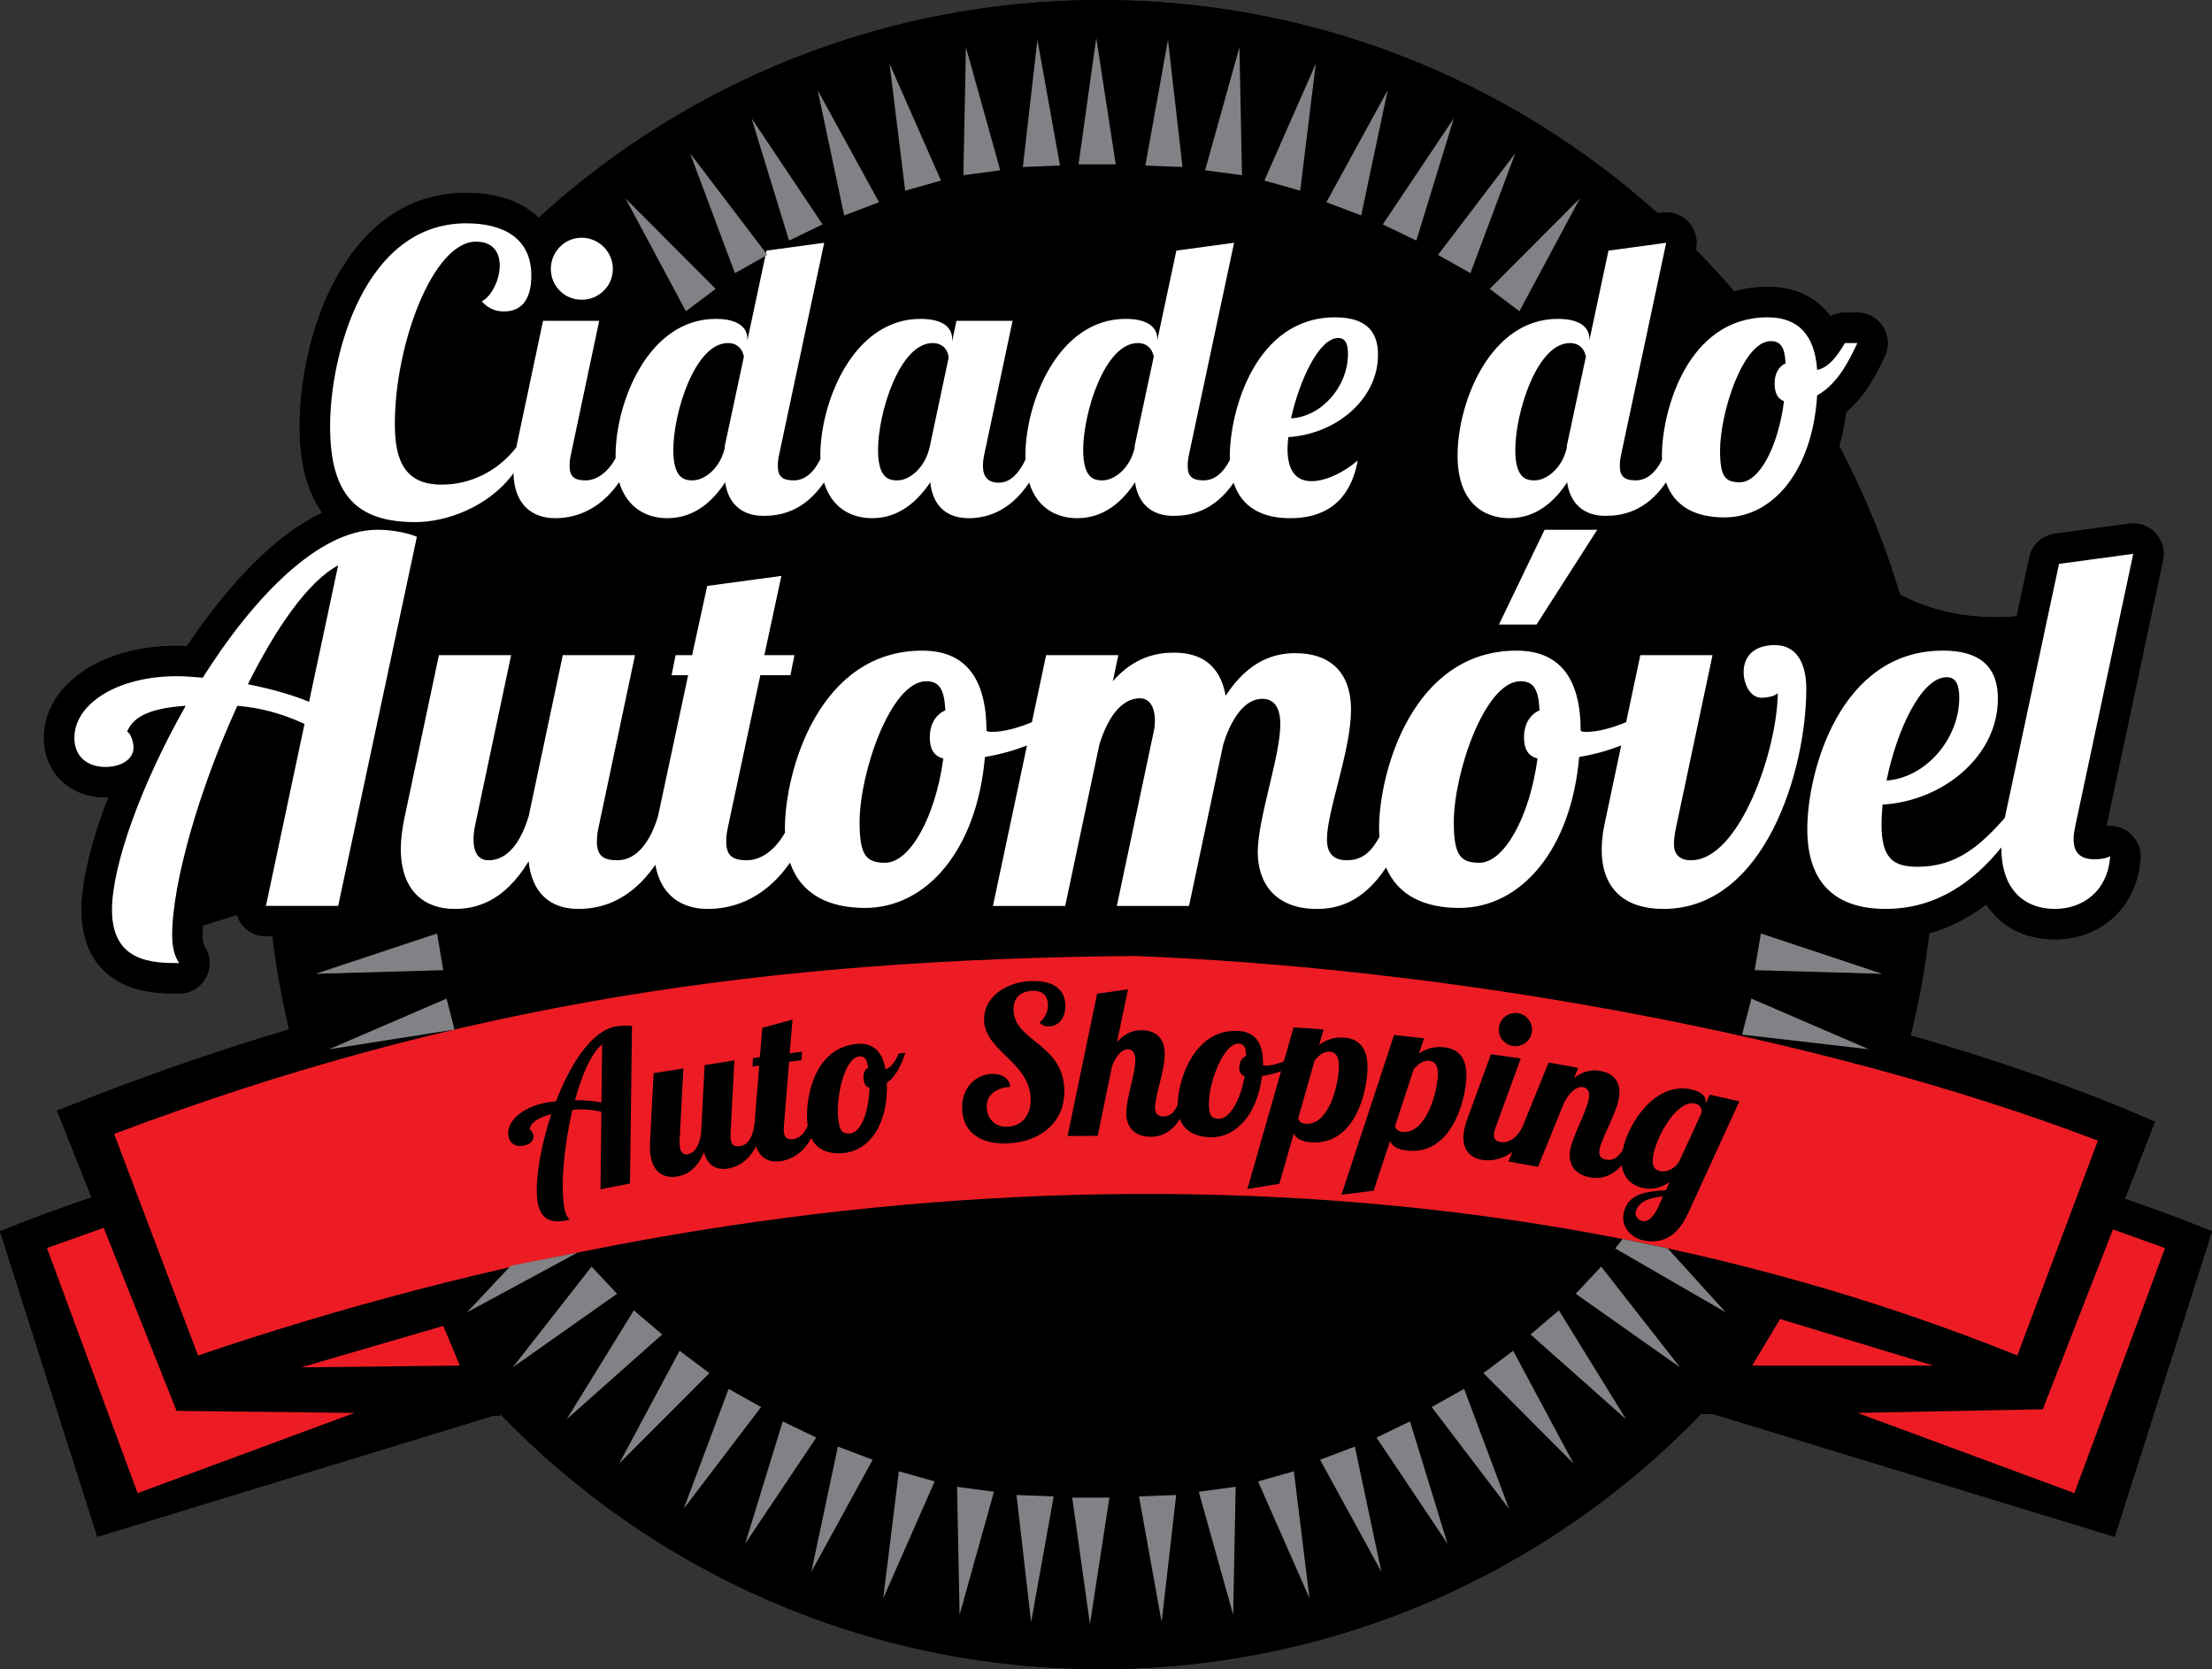 <?xml version="1.0" encoding="UTF-8"?>
<!-- Generator: Adobe Illustrator 16.0.0, SVG Export Plug-In . SVG Version: 6.00 Build 0)  -->
<!DOCTYPE svg PUBLIC "-//W3C//DTD SVG 1.1//EN" "http://www.w3.org/Graphics/SVG/1.1/DTD/svg11.dtd">
<svg version="1.1" id="Layer_1" xmlns="http://www.w3.org/2000/svg" xmlns:xlink="http://www.w3.org/1999/xlink" x="0px" y="0px" viewBox="0 0 433.839 327.312" enable-background="new 0 0 433.839 327.312" xml:space="preserve">
<rect x="0" y="0" width="433.839" height="327.312" fill="#333333" stroke="none"/>
<g>
	<g>
		<path d="M416.751,235.091l5.898-15.119c-15.07-6.553-31.195-12.156-47.912-16.919c1.615-6.532,2.832-13.22,3.638-20.032    c3.948-1.105,7.686-2.98,11.188-5.654c2.832,4.322,7.523,6.836,13.484,6.836c9.221,0,16.117-6.527,16.775-15.877    c0.145-2.118-0.893-4.144-2.652-5.334c-1.193-0.809-2.643-1.138-4.053-0.977l11.111-52.167c0.404-1.898-0.141-3.877-1.465-5.299    c-1.314-1.427-3.244-2.118-5.172-1.858l-14.559,1.968c-2.496,0.335-4.508,2.202-5.033,4.666l-2.463,11.528    c-4.59,0.444-13.871,0.527-22.891-4.246c-3.047-10.167-7.055-19.916-11.919-29.146c0.603-2.094,1.06-4.312,1.349-6.643    c4.066-3.409,6.299-8.22,7.611-11.028c0.855-1.849,0.717-4.013-0.381-5.727c-1.096-1.722-2.994-2.756-5.031-2.756h-2.449    c-1,0-1.969,0.246-2.82,0.705c-2.719-3.704-6.957-5.755-12.322-5.755c-2.352,0-4.535,0.32-6.56,0.9    c-2.415-2.814-4.925-5.543-7.522-8.187l0.025-0.116c0.406-1.898-0.139-3.872-1.463-5.296c-1.314-1.424-3.238-2.118-5.172-1.861    l-0.874,0.119C296.146,15.82,257.855,0,215.865,0c-42.458,0-81.137,16.171-110.221,42.689c-3.249-3.113-8.104-4.865-14.207-4.865    c-23.796,0-32.661,28.058-32.661,45.738c0,7.244,1.482,12.909,4.433,16.986c-10.953,5.195-20.468,17.076-26.526,26.142    c-0.734-0.035-1.41-0.052-2.034-0.052c-14.843,0-26.03,7.766-26.03,18.061c0,6.764,5.074,11.667,12.063,11.667    c0.19,0,0.384,0,0.572-0.009c-3.343,8.69-5.259,16.507-5.259,22.074c0,8.599,4.282,12.563,7.876,14.374    c3.999,2.02,8.553,2.02,11.274,2.02c2.195,0,4.219-1.213,5.256-3.152c1.037-1.941,0.924-4.296-0.295-6.131    c-0.252-0.373-0.373-1.104-0.373-2.195c0-0.581,0.023-1.214,0.066-1.867l6.669-2.071c0.222,0.716,0.569,1.396,1.052,1.993    c1.133,1.396,2.834,2.214,4.635,2.214h1.278c0.756,6.192,1.851,12.28,3.276,18.24c-14.857,4.427-29.944,9.69-45.516,15.946    l6.768,17c-5.904,1.994-11.893,4.213-17.961,6.646l19.093,59.913l77.604-23.728l1.392,0.028l-0.143-0.41l0.097-0.029    c29.766,30.877,71.548,50.09,117.822,50.09c46.243,0,88-19.186,117.763-50.023l-0.006,0.015l2.332-0.034l78.795,24.092    l19.09-59.913C428.071,239.134,422.372,237.009,416.751,235.091z"/>
		<path d="M416.751,235.091l5.898-15.119c-15.07-6.553-31.195-12.156-47.912-16.919c1.615-6.532,2.832-13.22,3.638-20.032    c3.948-1.105,7.686-2.98,11.188-5.654c2.832,4.322,7.523,6.836,13.484,6.836c9.221,0,16.117-6.527,16.775-15.877    c0.145-2.118-0.893-4.144-2.652-5.334c-1.193-0.809-2.643-1.138-4.053-0.977l11.111-52.167c0.404-1.898-0.141-3.877-1.465-5.299    c-1.314-1.427-3.244-2.118-5.172-1.858l-14.559,1.968c-2.496,0.335-4.508,2.202-5.033,4.666l-2.463,11.528    c-4.59,0.444-13.871,0.527-22.891-4.246c-3.047-10.167-7.055-19.916-11.919-29.146c0.603-2.094,1.06-4.312,1.349-6.643    c4.066-3.409,6.299-8.22,7.611-11.028c0.855-1.849,0.717-4.013-0.381-5.727c-1.096-1.722-2.994-2.756-5.031-2.756h-2.449    c-1,0-1.969,0.246-2.82,0.705c-2.719-3.704-6.957-5.755-12.322-5.755c-2.352,0-4.535,0.32-6.56,0.9    c-2.415-2.814-4.925-5.543-7.522-8.187l0.025-0.116c0.406-1.898-0.139-3.872-1.463-5.296c-1.314-1.424-3.238-2.118-5.172-1.861    l-0.874,0.119C296.146,15.82,257.855,0,215.865,0c-42.458,0-81.137,16.171-110.221,42.689c-3.249-3.113-8.104-4.865-14.207-4.865    c-23.796,0-32.661,28.058-32.661,45.738c0,7.244,1.482,12.909,4.433,16.986c-10.953,5.195-20.468,17.076-26.526,26.142    c-0.734-0.035-1.41-0.052-2.034-0.052c-14.843,0-26.03,7.766-26.03,18.061c0,6.764,5.074,11.667,12.063,11.667    c0.19,0,0.384,0,0.572-0.009c-3.343,8.69-5.259,16.507-5.259,22.074c0,8.599,4.282,12.563,7.876,14.374    c3.999,2.02,8.553,2.02,11.274,2.02c2.195,0,4.219-1.213,5.256-3.152c1.037-1.941,0.924-4.296-0.295-6.131    c-0.252-0.373-0.373-1.104-0.373-2.195c0-0.581,0.023-1.214,0.066-1.867l6.669-2.071c0.222,0.716,0.569,1.396,1.052,1.993    c1.133,1.396,2.834,2.214,4.635,2.214h1.278c0.756,6.192,1.851,12.28,3.276,18.24c-14.857,4.427-29.944,9.69-45.516,15.946    l6.768,17c-5.904,1.994-11.893,4.213-17.961,6.646l19.093,59.913l77.604-23.728l1.392,0.028l-0.143-0.41l0.097-0.029    c29.766,30.877,71.548,50.09,117.822,50.09c46.243,0,88-19.186,117.763-50.023l-0.006,0.015l2.332-0.034l78.795,24.092    l19.09-59.913C428.071,239.134,422.372,237.009,416.751,235.091z"/>
	</g>
	<g>
		<g>
			<path fill="#FFFFFF" d="M81.493,102.385c5.787,0,14.206-2.768,19.217-9.581c0.129,6.157,3.669,8.81,8.17,8.81     c3.158,0,8.351-0.994,12.561-7.064c1.543,5.12,5.432,7.064,9.465,7.064c5.43,0,9.026-3.519,11.32-7.038     c0.609,4.291,3.363,6.582,7.498,6.582c3.141,0,7.882-0.716,11.884-6.556c1.558,5.08,5.432,7.012,9.448,7.012     c5.432,0,9.028-3.519,11.4-7.038c0.46,4.591,3.21,7.038,7.498,7.038c3.144,0,7.891-0.985,11.9-6.969     c1.563,5.047,5.43,6.969,9.439,6.969c5.43,0,9.026-3.519,11.319-7.038c0.611,4.291,3.365,6.582,7.496,6.582     c3.133,0,7.846-0.71,11.848-6.486c1.594,4.866,5.645,6.943,11.1,6.943c6.117,0,11.629-2.601,13.236-11.317     c-2.451,2.141-6.119,4.057-9.029,4.057c-2.678,0-4.742-1.534-4.742-6.351c0-0.688,0.078-1.534,0.154-2.294     c9.18-0.543,17.592-7.27,17.592-16.143c0-3.826-1.604-7.342-8.412-7.342c-15.682,0-20.652,18.434-20.652,27.231     c0,0.24,0.014,0.465,0.021,0.699c-1.201,2.418-2.914,4.042-5.145,4.042c-2.146,0-3.139-0.69-3.139-2.829     c0-0.69,0.076-1.456,0.303-2.45l8.797-41.309l-11.318,1.534l-3.75,17.593v-0.309c0-2.216-1.832-3.897-6.195-3.897     c-13.308,0-19.662,16.443-19.662,26.77c0,0.263,0.023,0.505,0.032,0.757c-1.211,2.629-2.953,4.597-5.232,4.597     c-2.142,0-3.129-1.147-3.129-3.285c0-0.69,0.074-1.456,0.3-2.45l5.51-26.007h-11.014l-0.844,4.054v-0.538     c0-2.216-1.832-3.897-6.194-3.897c-13.306,0-19.653,16.443-19.653,26.77c0,0.243,0.015,0.462,0.023,0.69     c-1.211,2.511-2.95,4.207-5.228,4.207c-2.138,0-3.135-0.69-3.135-2.829c0-0.69,0.075-1.456,0.307-2.45l8.792-41.309     l-11.317,1.534l-3.747,17.593v-0.309c0-2.216-1.835-3.897-6.192-3.897c-13.311,0-19.658,16.443-19.658,26.77     c0,0.182,0.014,0.347,0.014,0.523c-1.393,2.597-3.579,4.374-5.908,4.374c-2.138,0-3.132-0.69-3.132-2.829     c0-0.69,0.075-1.456,0.304-2.45l5.507-26.007h-11.015l-5.2,24.553c-0.023,0.098-0.038,0.185-0.055,0.28     c-3.52,4.528-8.821,7.29-14.635,7.29c-7.342,0-9.177-4.894-9.177-11.933c0-15.602,7.495-35.717,15.909-35.717     c3.444,0,4.666,2.216,4.666,4.663c0,2.907-1.682,6.123-3.52,7.039c1.454,1.682,3.138,1.988,4.363,1.988     c3.897,0,5.354-2.985,5.354-7.036c0-7.42-5.585-10.248-12.773-10.248c-20.04,0-26.697,25.928-26.697,39.771     C64.74,97.329,70.169,102.385,81.493,102.385z M262.466,66.281c1.451,0,1.908,1.219,1.908,3.135     c0,6.423-5.201,12.314-11.162,12.618C254.816,74.767,258.638,66.281,262.466,66.281z M223.15,67.274     c2.293,0,2.984,1.757,3.135,2.673l-3.748,17.518v0.384c-0.994,4.204-4.135,6.348-6.273,6.348c-1.381,0-3.822-0.078-3.822-5.966     C212.441,81.039,216.648,67.274,223.15,67.274z M182.916,67.274c2.444,0,3.132,1.985,3.132,2.898l-3.667,17.292     c-0.921,4.438-4.134,6.732-6.351,6.732c-1.375,0-3.822-0.078-3.822-5.966C172.208,81.039,176.412,67.274,182.916,67.274z      M142.761,67.274c2.294,0,2.984,1.757,3.137,2.673l-3.744,17.518v0.384c-1,4.204-4.135,6.348-6.278,6.348     c-1.375,0-3.822-0.078-3.822-5.966C132.053,81.039,136.263,67.274,142.761,67.274z"/>
			<path fill="#FFFFFF" d="M114.078,58.78c3.369,0,6.122-2.675,6.122-6.042c0-3.363-2.753-6.12-6.122-6.12     c-3.363,0-6.042,2.757-6.042,6.12C108.036,56.104,110.715,58.78,114.078,58.78z"/>
			<path fill="#FFFFFF" d="M296.044,101.614c5.434,0,9.025-3.519,11.318-7.038c0.613,4.291,3.369,6.582,7.498,6.582     c3.145,0,7.885-0.716,11.893-6.559c1.697,4.869,5.979,6.865,11.441,6.865c9.633,0,17.287-9.26,18.203-23.94     c4.055-2.216,6.348-6.963,7.879-10.249h-2.449c-0.842,1.448-2.754,4.739-5.43,5.273c-0.459-6.807-3.672-10.323-9.713-10.323     c-15.756,0-20.732,18.353-20.732,27.15c0,0.266,0.021,0.512,0.029,0.769c-1.201,2.427-2.924,4.054-5.154,4.054     c-2.141,0-3.131-0.69-3.131-2.829c0-0.69,0.072-1.456,0.303-2.45l8.795-41.309l-11.324,1.534l-3.744,17.593v-0.309     c0-2.216-1.838-3.897-6.197-3.897c-13.305,0-19.658,16.443-19.658,26.77C285.871,98.407,290.843,101.614,296.044,101.614z      M347.294,66.893c1.91,0,2.756,1.141,2.906,4.357c-1.301,0.613-2.141,1.91-2.141,3.979c0,1.907,0.615,2.981,1.834,3.441     c-1.146,9.021-4.895,15.906-8.643,15.906c-2.906,0-3.896-1.145-3.896-6.192C337.355,80.889,341.863,66.893,347.294,66.893z      M307.898,67.274c2.297,0,2.984,1.757,3.141,2.673l-3.746,17.518v0.384c-0.998,4.204-4.135,6.348-6.273,6.348     c-1.381,0-3.828-0.078-3.828-5.966C297.191,81.039,301.404,67.274,307.898,67.274z"/>
			<path fill="#FFFFFF" d="M73.995,103.885c-11.508,0-24.299,13.276-34.232,29.011c-2.066-0.19-3.739-0.292-5.114-0.292     c-11.604,0-20.063,5.406-20.063,12.095c0,3.834,2.754,5.698,6.097,5.698c3.051,0,5.507-1.474,5.507-3.834     c0-1.37-0.783-3.042-1.277-3.042c1.277-3.343,5.409-4.721,11.512-5.114c-8.559,15.044-14.461,31.173-14.461,40.025     c0,10.228,7.867,10.427,13.184,10.427c-0.596-0.883-1.381-2.365-1.381-5.512c0-10.229,5.408-28.917,12.785-44.94     c4.328,0.393,8.162,1.28,13.178,3.54l-7.572,35.7h14.166l15.439-72.385C79.401,104.278,76.251,103.885,73.995,103.885z      M60.617,137.62c-3.84-1.575-8.066-2.655-11.999-3.441c5.504-11.017,11.8-20.165,17.703-23.314L60.617,137.62z"/>
			<polygon fill="#FFFFFF" points="293.986,122.472 301.359,122.472 313.263,103.885 302.937,103.885    "/>
			<path fill="#FFFFFF" d="M348.078,126.502c-4.135,0-6.098,2.262-6.098,5.316c0,2.162,1.182,5.013,3.539,5.013     c0.787,0,2.855-0.295,3.146-0.979c0,10.812-7.375,32.842-17.014,32.842c-2.361,0-3.346-1.277-3.346-3.244     c0-0.887,0.195-2.167,0.49-3.542l7.082-33.435h-14.16l-2.783,13.141c-2.738,1.138-5.533,1.907-7.836,1.907     c-0.295,0-0.688,0-1.082-0.199c0-10.323-4.129-15.735-12.59-15.735c-20.26,0-26.949,23.6-26.949,34.908     c0,0.572,0.033,1.112,0.064,1.644c-1.543,2.812-3.316,4.556-6.355,4.556c-2.951,0-3.93-1.67-3.93-4.131     c0-5.51,4.717-17.402,4.717-25.371c0-7.867-4.619-11.109-10.916-11.109c-3.639,0-8.953,1.078-13.668,8.356     c-1.086-6.099-4.918-8.46-10.131-8.46c-3.443,0-7.869,0.884-12.004,5.608l1.086-5.114h-14.167l-2.788,13.141     c-2.739,1.138-5.524,1.907-7.833,1.907c-0.289,0-0.685,0-1.08-0.199c0-10.323-4.129-15.735-12.586-15.735     c-20.26,0-26.945,23.6-26.945,34.908c0,0.263,0.022,0.503,0.028,0.757c-1.794,3.245-4.56,5.443-7.501,5.443     c-2.753,0-4.033-0.881-4.033-3.641c0-0.884,0.099-1.863,0.396-3.146l6.292-29.502h5.9l0.786-3.933h-5.9l3.343-15.542     l-14.55,1.968l-2.956,13.574h-3.245l-0.785,3.933h3.244l-5.9,27.636c-0.002,0.008-0.005,0.02-0.005,0.034     c-1.479,4.898-4.129,8.619-7.958,8.619c-2.756,0-4.03-0.881-4.03-3.641c0-0.884,0.093-1.863,0.394-3.146l7.081-33.435H110.38     l-6.688,31.569c-1.477,4.915-4.034,8.653-7.874,8.653c-2.158,0-2.943-1.768-2.943-4.03c0-0.884,0.098-1.774,0.294-2.756     l7.079-33.435H86.084l-6.687,31.569c-0.494,2.36-0.788,4.521-0.788,6.391c0,8.26,4.626,11.803,10.522,11.803     c4.135,0,9.639-1.277,14.56-9.342c0.589,6.094,4.132,9.342,9.736,9.342c3.999,0,9.994-1.229,15.108-8.662     c1.046,6.021,5.175,8.662,10.263,8.662c4.071,0,10.733-1.277,16.151-9.087c2.167,6.304,7.677,8.89,14.724,8.89     c12.095,0,21.93-11.412,23.502-29.603c2.909-0.479,5.703-1.251,8.249-2.263l-6.678,31.473h14.17l6.688-31.571     c1.474-4.915,4.126-9.145,7.962-9.145c2.164,0,2.947,2.167,2.947,4.328c0,0.884-0.092,1.673-0.291,2.456l-7.178,33.932h14.16     l6.686-31.571c1.477-4.915,4.133-9.046,7.674-9.046c2.361,0,3.543,1.771,3.543,5.016c0,6.29-4.426,18.39-4.426,25.076     c0,5.607,3.045,11.115,11.604,11.115c3.834,0,8.939-1.127,13.564-8.125c2.387,5.611,7.686,7.928,14.365,7.928     c12.098,0,21.93-11.412,23.506-29.603c2.908-0.479,5.703-1.251,8.246-2.271l-3.332,15.744c-0.393,1.872-0.492,3.64-0.492,4.718     c0,7.771,4.627,11.609,12.098,11.609c20.064,0,28.029-27.443,28.029-43.172C354.271,130.735,352.798,126.502,348.078,126.502z      M185.017,148.732c-1.575,11.601-6.591,20.454-11.407,20.454c-3.739,0-5.019-1.48-5.019-7.966c0-9.642,6.1-27.633,13.082-27.633     c2.558,0,3.537,1.572,3.736,5.704c-1.771,0.786-3.048,2.554-3.048,5.313C182.361,146.563,182.947,148.235,185.017,148.732z      M301.556,148.732c-1.568,11.601-6.588,20.454-11.404,20.454c-3.742,0-5.016-1.48-5.016-7.966c0-9.642,6.094-27.633,13.08-27.633     c2.555,0,3.539,1.572,3.732,5.704c-1.768,0.786-3.041,2.554-3.041,5.313C298.908,146.563,299.494,148.235,301.556,148.732z"/>
			<path fill="#FFFFFF" d="M406.693,164.563c0-0.884,0.193-1.869,0.389-2.852l11.313-53.108l-14.559,1.971l-10.523,49.268     c-0.037,0.188-0.066,0.355-0.104,0.541c-4.809,5.437-9.494,9.589-17.105,9.589c-4.715,0-7.082-1.568-7.082-8.26     c0-1.182,0.1-2.554,0.197-3.933c11.803-0.688,22.623-9.445,22.623-20.751c0-4.915-2.068-9.442-10.82-9.442     c-20.162,0-26.557,23.698-26.557,35.015c0,11.109,6.098,15.634,15.344,15.634c10.08,0,17.346-5.43,22.721-12.063     c0,0.02-0.004,0.04-0.004,0.063c0,8.356,4.621,12,10.523,12c5.311,0,10.332-3.346,10.82-10.33     c-0.596,0.299-1.377,0.593-3.148,0.593C407.675,168.498,406.693,166.825,406.693,164.563z M381.81,132.798     c1.865,0,2.459,1.578,2.459,4.034c0,8.162-6.693,15.735-14.262,16.224C371.972,143.321,376.794,132.798,381.81,132.798z"/>
		</g>
		<g>
			<polygon fill-rule="evenodd" clip-rule="evenodd" fill="#ED1C24" points="20.336,240.769 9.214,244.741 26.991,292.799      69.54,277.067 34.631,276.677    "/>
			<polygon fill-rule="evenodd" clip-rule="evenodd" fill="#ED1C24" points="86.937,260.006 59.073,268.136 90.192,267.789    "/>
			<polygon fill-rule="evenodd" clip-rule="evenodd" fill="#ED1C24" points="414.41,241.093 424.623,244.741 406.851,292.799      364.304,277.067 400.654,276.356    "/>
			<polygon fill-rule="evenodd" clip-rule="evenodd" fill="#ED1C24" points="349.134,258.663 379.197,267.789 343.65,267.789    "/>
			<path fill-rule="evenodd" clip-rule="evenodd" fill="#ED1C24" d="M38.844,265.81L22.386,222.36     c67.971-25.645,127.984-34.262,200.131-34.895c60.393,2.336,133.381,15.014,188.941,36.213l-15.801,42.131     C281.519,219.783,151.347,227.526,38.844,265.81z"/>
			<g>
				<path d="M117.773,233.228l0.177-15.207c-2.236-0.512-3.875-0.561-5.678-0.367c-1.699,7.151-2.381,15.23-1.546,19.416      c0.26,1.281,0.699,1.824,1.011,2.13c-2.17,0.442-5.399,1.003-6.237-3.179c-0.723-3.617,0.366-10.693,2.635-17.537      c-2.462,0.658-4.036,1.555-4.282,3.031c0.199-0.041,0.656,0.574,0.771,1.138c0.191,0.968-0.696,1.771-1.938,2.017      c-1.366,0.275-2.646-0.263-2.958-1.834c-0.547-2.729,2.47-5.629,7.208-6.582c0.563-0.113,1.254-0.205,2.115-0.295      c2.773-7.24,6.914-13.719,11.615-14.658c0.927-0.184,2.242-0.279,3.288-0.074l-0.391,30.852L117.773,233.228z M118.101,204.782      c-2.153,1.766-3.979,6.018-5.328,10.973c1.67-0.005,3.487,0.096,5.186,0.426L118.101,204.782z"/>
				<path d="M144.031,207.948l-0.748,14.23c-0.038,0.543-0.015,0.953,0.046,1.317c0.18,1.132,0.76,1.415,1.896,1.239      c1.577-0.254,2.427-1.959,2.716-4.082l1.705-0.264c-1.269,6.958-4.773,8.426-6.961,8.772c-2.309,0.36-3.979-0.749-4.616-3.219      c-1.5,3.644-3.685,4.519-5.389,4.796c-2.427,0.376-4.56-0.783-5.094-4.178c-0.122-0.774-0.142-1.682-0.093-2.688l0.705-13.43      l5.834-0.918l-0.749,14.225c-0.015,0.418,0,0.788,0.061,1.152c0.145,0.93,0.581,1.609,1.474,1.471      c1.58-0.252,2.39-1.951,2.679-4.074l0.705-13.432L144.031,207.948z"/>
				<path d="M155.433,199.942l-0.552,6.605l2.438-0.315l-0.112,1.667l-2.441,0.314l-1.015,12.537      c-0.058,0.543-0.046,0.953,0.003,1.324c0.15,1.135,0.726,1.436,1.866,1.288c1.584-0.208,2.844-1.942,3.19-4.054l1.71-0.226      c-1.459,6.929-5.368,8.347-7.561,8.63c-2.439,0.321-4.543-0.9-4.984-4.313c-0.102-0.771-0.099-1.682-0.018-2.686l0.951-11.738      l-1.338,0.174l0.112-1.671l1.344-0.173l0.491-5.768L155.433,199.942z"/>
				<path d="M173.661,209.688c1.401-0.434,2.239-2.291,2.612-3.109l1.303-0.133c-0.633,1.838-1.601,4.49-3.641,5.891      c0.315,7.88-3.259,13.236-8.396,13.76c-3.791,0.39-6.709-1.124-7.184-5.773c-0.485-4.686,1.164-14.746,9.563-15.605      C171.142,204.384,173.049,206.082,173.661,209.688z M170.532,213.306c-0.674-0.176-1.063-0.714-1.167-1.734      c-0.11-1.1,0.266-1.84,0.927-2.238c-0.26-1.702-0.771-2.271-1.791-2.164c-2.895,0.301-4.536,8.009-4.123,12.002      c0.271,2.693,0.867,3.248,2.416,3.092C168.79,222.054,170.414,218.18,170.532,213.306z"/>
				<path d="M205.784,201.28c-0.736,0.035-1.36-0.186-1.924-0.771c1.074-0.711,1.742-2.256,1.679-3.611      c-0.069-1.431-0.907-2.701-3.161-2.598c-2.251,0.107-3.704,1.447-3.588,3.9c0.279,6.021,9.531,6.408,9.947,15.25      c0.32,6.877-5.082,10.5-11.022,10.777c-4.669,0.223-8.778-1.639-9.009-6.635c-0.211-4.42,2.834-6.861,5.7-6.998      c1.431-0.066,3.505,0.41,3.733,2.535c-2.213,0.104-4.744,1.25-4.614,4.073c0.101,2.046,1.493,3.872,4.114,3.747      c2.745-0.129,4.657-2.23,4.496-5.672c-0.33-7-8.839-9.098-9.125-15.122c-0.196-4.259,3.834-7.524,9.116-7.769      c1.921-0.096,6.61,0.092,6.818,4.602C209.058,199.362,207.833,201.188,205.784,201.28z"/>
				<path d="M221.136,205.776c-1.596,0.006-2.852,2.514-3.092,3.623l-2.751,13.334l-5.902,0.035l5.784-27.908l6.059-0.858      l-2.156,10.344c1.715-1.976,3.514-2.312,4.785-2.319c2.627-0.016,4.557,1.326,4.576,4.605c0.021,3.316-1.918,8.289-1.904,10.588      c0.004,1.021,0.416,1.717,1.65,1.715c1.803-0.012,2.529-1.494,3.422-3.63l1.721-0.015c-2.256,6.738-5.408,7.619-7.584,7.631      c-3.564,0.021-4.846-2.266-4.859-4.603c-0.018-2.791,1.801-7.841,1.785-10.465C222.662,206.501,222.162,205.767,221.136,205.776      z"/>
				<path d="M247.708,208.868c0.158,0.086,0.324,0.095,0.447,0.098c1.885,0.058,4.588-1.084,6.387-2.256l0.332,1.117      c-1.607,1.627-4.352,2.773-7.359,3.173c-0.896,7.556-5.141,12.175-10.182,12.014c-3.809-0.116-6.498-2.009-6.352-6.677      c0.15-4.713,3.248-14.455,11.689-14.189C246.195,202.263,247.843,204.565,247.708,208.868z M244.111,211.015      c-0.852-0.234-1.074-0.939-1.051-1.76c0.037-1.147,0.594-1.867,1.344-2.173c-0.029-1.72-0.416-2.396-1.482-2.425      c-2.906-0.092-5.689,7.322-5.814,11.344c-0.09,2.701,0.426,3.332,1.982,3.381C241.095,219.445,243.302,215.825,244.111,211.015z      "/>
				<path d="M259.595,201.872l-0.867,3.022c1.258-0.938,2.863-1.565,4.908-1.425c2.781,0.191,4.875,1.939,4.539,6.808      c-0.383,5.524-3.129,14.29-11.063,13.739c-2.043-0.145-2.977-0.904-3.375-1.714l-2.816,9.829l-6.275,1.041l9.061-31.707      L259.595,201.872z M262.582,209.767c0.221-3.15-1.07-3.484-1.811-3.537c-0.896-0.061-2.09,0.552-2.959,1.809l-3.203,11.283      c0.129,0.462,0.543,0.982,1.486,1.049C260.386,220.667,262.314,213.612,262.582,209.767z"/>
				<path d="M279.289,203.612l-0.99,2.984c1.293-0.893,2.924-1.453,4.961-1.229c2.77,0.301,4.799,2.136,4.264,6.98      c-0.604,5.499-3.695,14.149-11.598,13.283c-2.039-0.223-2.941-1.026-3.305-1.85l-3.207,9.711l-6.314,0.789l10.32-31.314      L279.289,203.612z M281.953,211.618c0.344-3.141-0.934-3.525-1.662-3.611c-0.898-0.093-2.115,0.471-3.031,1.689l-3.654,11.145      c0.113,0.465,0.506,1.006,1.441,1.109C279.326,222.419,281.539,215.443,281.953,211.618z"/>
				<path d="M298.263,207.57l-4.889,13.38c-0.197,0.509-0.295,0.914-0.348,1.277c-0.158,1.136,0.314,1.574,1.447,1.734      c1.584,0.228,3.266-1.107,4.164-3.049l1.705,0.242c-3.254,6.281-7.4,6.605-9.59,6.299c-2.439-0.352-4.135-2.086-3.652-5.495      c0.113-0.766,0.361-1.647,0.705-2.589l4.611-12.635L298.263,207.57z M297.667,198.669c1.783,0.25,3.037,1.921,2.785,3.703      c-0.254,1.789-1.922,3-3.707,2.748c-1.783-0.26-3-1.878-2.748-3.664C294.25,199.668,295.878,198.414,297.667,198.669z"/>
				<path d="M310.519,213.198c-1.453-0.257-2.844,1.246-3.811,3.15l-5.051,12.467l-5.814-1.035l7.877-19.416l5.811,1.035      l-0.818,2.02c2.037-1.633,3.875-1.641,5.123-1.419c2.584,0.466,4.242,2.13,3.67,5.362c-0.584,3.268-3.393,7.805-3.791,10.064      c-0.182,1.014,0.098,1.765,1.309,1.984c1.773,0.314,2.76-1.008,4.021-2.95l1.693,0.304c-3.438,6.212-6.697,6.51-8.832,6.125      c-3.51-0.624-4.357-3.109-3.953-5.406c0.492-2.742,3.189-7.385,3.65-9.971C311.841,214.187,311.486,213.372,310.519,213.198z"/>
				<path d="M335.335,214.661l5.799,1.311l-10.115,22.084c-2.49,5.443-6.176,5.755-8.813,5.16c-2.436-0.559-4.328-2.785-3.748-5.389      c0.844-3.716,4.225-4.176,8.277-4.436l0.74-1.598c-1.441,0.982-3.227,1.624-5.303,1.162c-2.721-0.621-4.939-2.884-3.865-7.643      c1.217-5.4,6.484-13.244,13.436-11.673c2.277,0.515,3.039,1.609,2.76,2.852L335.335,214.661z M322.091,239.448      c0.84,0.185,2.008-0.35,3.059-2.586l1.018-2.248c-2.711,0.269-4.893,0.994-5.377,3.154      C320.664,238.327,321.208,239.249,322.091,239.448z M324.349,226.088c-0.695,3.079,0.576,3.406,1.295,3.573      c1.078,0.24,2.973-0.338,3.875-2.275l4.23-9.218c0.033-0.537-0.125-1.497-1.326-1.765      C329.025,215.634,325.199,222.329,324.349,226.088z"/>
			</g>
		</g>
		<g>
			<polygon fill-rule="evenodd" clip-rule="evenodd" fill="#808285" points="211.531,32.233 218.828,32.233 215.007,7.443    "/>
			<polygon fill-rule="evenodd" clip-rule="evenodd" fill="#808285" points="224.64,32.464 231.929,32.748 229.072,7.824    "/>
			<polygon fill-rule="evenodd" clip-rule="evenodd" fill="#808285" points="236.359,33.389 243.591,34.357 243.093,9.275    "/>
			<polygon fill-rule="evenodd" clip-rule="evenodd" fill="#808285" points="255.007,37.391 258.07,12.491 247.986,35.406    "/>
			<polygon fill-rule="evenodd" clip-rule="evenodd" fill="#808285" points="272.166,17.694 260.14,39.656 266.972,42.242    "/>
			<polygon fill-rule="evenodd" clip-rule="evenodd" fill="#808285" points="277.783,47.179 285.14,23.192 271.212,44.001    "/>
			<polygon fill-rule="evenodd" clip-rule="evenodd" fill="#808285" points="288.398,53.559 297.193,30.06 282.033,49.988    "/>
			<polygon fill-rule="evenodd" clip-rule="evenodd" fill="#808285" points="298.007,61.034 309.857,38.916 292.177,56.647    "/>
			<polygon fill-rule="evenodd" clip-rule="evenodd" fill="#808285" points="200.61,32.748 207.899,32.464 203.468,7.824    "/>
			<polygon fill-rule="evenodd" clip-rule="evenodd" fill="#808285" points="188.948,34.357 196.181,33.389 189.445,9.275    "/>
			<polygon fill-rule="evenodd" clip-rule="evenodd" fill="#808285" points="177.533,37.391 184.554,35.406 174.465,12.491    "/>
			<polygon fill-rule="evenodd" clip-rule="evenodd" fill="#808285" points="165.568,42.242 172.398,39.656 160.37,17.694    "/>
			<polygon fill-rule="evenodd" clip-rule="evenodd" fill="#808285" points="161.327,44.001 147.4,23.192 154.757,47.179    "/>
			<polygon fill-rule="evenodd" clip-rule="evenodd" fill="#808285" points="150.507,49.988 135.347,30.06 144.142,53.559    "/>
			<polygon fill-rule="evenodd" clip-rule="evenodd" fill="#808285" points="140.365,56.647 122.686,38.916 134.528,61.034    "/>
			<g>
				<polygon fill-rule="evenodd" clip-rule="evenodd" fill="#808285" points="87.577,195.825 64.535,205.759 89.153,201.892     "/>
				<polygon fill-rule="evenodd" clip-rule="evenodd" fill="#808285" points="85.717,183.052 61.909,190.966 86.937,190.246     "/>
				<g>
					<g>
						<polygon fill-rule="evenodd" clip-rule="evenodd" fill="#808285" points="213.768,318.47 217.587,293.681 210.292,293.681               "/>
						<polygon fill-rule="evenodd" clip-rule="evenodd" fill="#808285" points="227.83,318.089 230.687,293.163 223.394,293.446               "/>
						<polygon fill-rule="evenodd" clip-rule="evenodd" fill="#808285" points="241.857,316.638 242.355,291.56 235.117,292.527               "/>
						<polygon fill-rule="evenodd" clip-rule="evenodd" fill="#808285" points="246.744,290.502 256.833,313.423 253.767,288.52               "/>
						<polygon fill-rule="evenodd" clip-rule="evenodd" fill="#808285" points="258.904,286.257 270.927,308.216 265.726,283.671               "/>
						<polygon fill-rule="evenodd" clip-rule="evenodd" fill="#808285" points="269.974,281.906 283.9,302.715 276.544,278.731               "/>
						<polygon fill-rule="evenodd" clip-rule="evenodd" fill="#808285" points="280.794,275.923 295.957,295.851 287.156,272.356               "/>
						<polygon fill-rule="evenodd" clip-rule="evenodd" fill="#808285" points="290.941,269.271 308.619,286.997 296.769,264.88               "/>
						<polygon fill-rule="evenodd" clip-rule="evenodd" fill="#808285" points="300.187,261.687 318.91,278.306 305.744,256.957               "/>
						<polygon fill-rule="evenodd" clip-rule="evenodd" fill="#808285" points="309.042,253.706 329.505,268.136 314.035,248.384               "/>
						<polygon fill-rule="evenodd" clip-rule="evenodd" fill="#808285" points="316.796,244.819 338.476,257.351 327.078,244.796         318.242,242.97       "/>
						<polygon fill-rule="evenodd" clip-rule="evenodd" fill="#808285" points="202.23,318.089 206.663,293.446 199.367,293.163               "/>
						<polygon fill-rule="evenodd" clip-rule="evenodd" fill="#808285" points="188.206,316.638 194.944,292.527 187.706,291.56               "/>
						<polygon fill-rule="evenodd" clip-rule="evenodd" fill="#808285" points="173.228,313.423 183.314,290.502 176.296,288.52               "/>
						<polygon fill-rule="evenodd" clip-rule="evenodd" fill="#808285" points="159.131,308.216 171.156,286.257 164.332,283.671               "/>
						<polygon fill-rule="evenodd" clip-rule="evenodd" fill="#808285" points="153.517,278.731 146.155,302.715 160.087,281.906               "/>
						<polygon fill-rule="evenodd" clip-rule="evenodd" fill="#808285" points="142.905,272.356 134.101,295.851 149.267,275.923               "/>
						<polygon fill-rule="evenodd" clip-rule="evenodd" fill="#808285" points="133.289,264.88 121.442,286.997 139.12,269.271               "/>
						<polygon fill-rule="evenodd" clip-rule="evenodd" fill="#808285" points="124.317,256.957 111.146,278.306 129.871,261.687               "/>
						<polygon fill-rule="evenodd" clip-rule="evenodd" fill="#808285" points="116.025,248.384 100.556,268.136 121.019,253.706               "/>
						<polygon fill-rule="evenodd" clip-rule="evenodd" fill="#808285" points="100.173,248.206 91.582,257.351 113.261,245.637               "/>
					</g>
					<polygon fill-rule="evenodd" clip-rule="evenodd" fill="#808285" points="341.671,202.887 366.544,205.759 343.505,195.825             "/>
					<polygon fill-rule="evenodd" clip-rule="evenodd" fill="#808285" points="344.142,190.246 369.169,190.966 345.365,183.052             "/>
				</g>
			</g>
		</g>
	</g>
</g>
<g>
</g>
<g>
</g>
<g>
</g>
<g>
</g>
<g>
</g>
<g>
</g>
</svg>